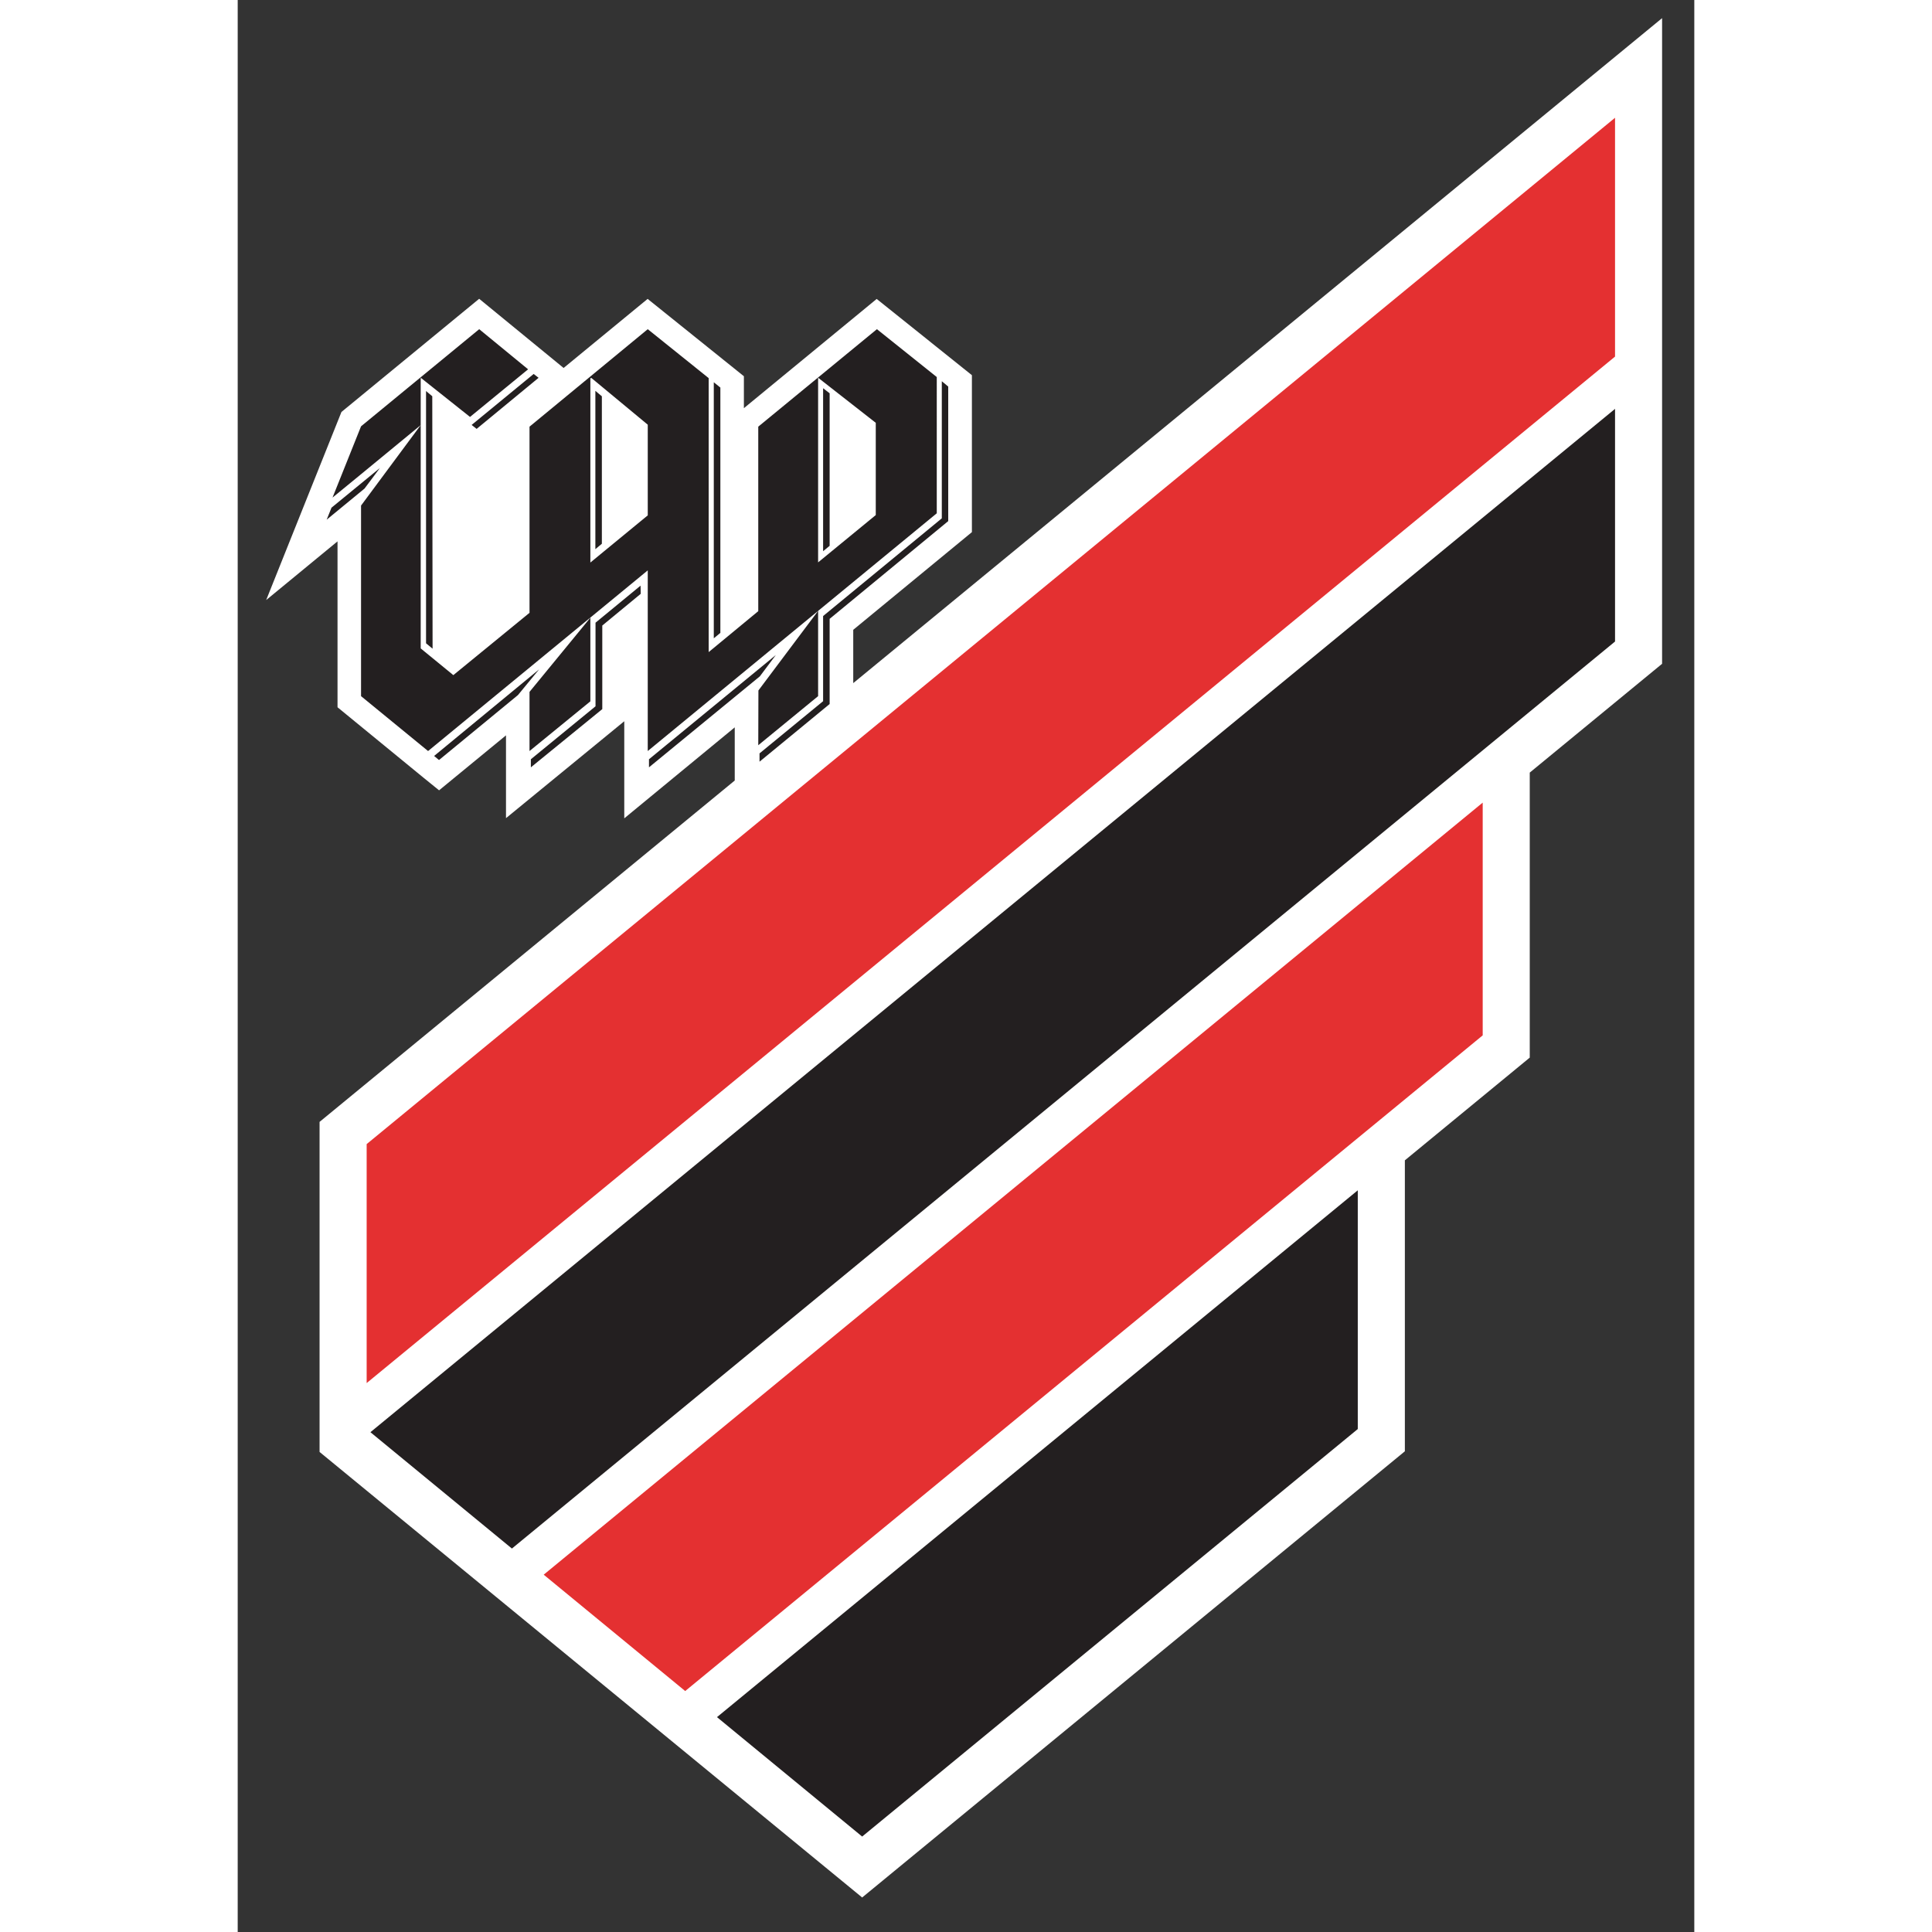 <svg id="Layer_1" data-name="Layer 1" xmlns="http://www.w3.org/2000/svg" width="30px" height="30px" viewBox="0 0 378.95 502.63"><rect x="0" y="0" width="378.95" height="502.63" fill="#333333" stroke="none"/><defs><style>.cls-1{fill:#fff;}.cls-2{fill:#231f20;}.cls-3{fill:#e43031;}</style></defs><title>Athletico-PR - COM FIO</title><polygon class="cls-1" points="160.14 177.72 160.14 163.85 191.01 138.44 191.01 97.61 166.24 77.77 131.69 106.19 131.69 97.88 106.65 77.76 84.79 95.73 62.82 77.73 26.99 107.18 7.41 156.11 25.97 140.84 25.97 184 48.38 202.36 52.39 205.61 69.8 191.31 69.8 212.85 100.57 187.64 100.57 212.9 129.31 189.23 129.31 203.06 21.3 291.87 21.3 377.74 162.46 493.65 303.65 377.57 303.65 301.87 336.14 275.15 336.14 201 370.57 172.69 370.57 4.72 160.14 177.72"/><polygon class="cls-2" points="71.34 402.87 358.33 166.9 358.33 106.37 34.53 372.6 71.34 402.87"/><polygon class="cls-3" points="323.9 208.81 323.9 269.36 116.42 439.94 79.61 409.67 323.9 208.81"/><polygon class="cls-3" points="358.33 92.77 358.33 30.64 33.55 297.65 33.55 359.82 358.33 92.77"/><polygon class="cls-2" points="124.69 446.73 162.46 477.8 291.4 371.78 291.4 309.67 124.69 446.73"/><path class="cls-2" d="M154,102.41V142l-1.7,1.4V101l1.7,1.32Zm-103.38.68L49,101.73v65.63l1.7,1.4Zm10.24,7.46L77,97.29l1.28,1L62.16,111.58Zm63-11.1,1.71,1.38v63.82l-1.71,1.41ZM33,127.1l-9.85,8.1,1.25-3.12L37,121.75Zm61.74-24v38.36l-1.69,1.41V101.68Zm90.11-2.53v35L154,161v22.16l-18.24,15V196l16.54-13.58V160.27l30.88-25.42V99.18Zm-49,75.38L107,199.63v-2.1l33-27.12Zm-31-21.46-10,8.25v21.74L76.27,199.63v-2.1l16.82-13.78V162l11.72-9.64Zm30.62,25.14L151,158.93v22.18l-15.57,12.77ZM75.92,180l15.83-19.29v21.75L75.92,195.39ZM166.3,85.64,135.43,111V159l-12.9,10.65V98.37L106.68,85.64,75.92,111v48.43L56.1,175.64l-8.49-6.95V110.6L32.09,131.53v49.58l17.44,14.28,57.15-47v47l75.19-61.85V98.09ZM151,98.27,166,110v24l-15,12.31Zm-59.25.1h.31l14.62,12.12v23.59L91.75,146.35Zm-44.14-.1V110.6L32.09,123.37l-7.42,6.08,7.42-18.54L62.83,85.64,75.55,96.08,60.44,108.47Zm30.8,75.88L51.1,196.67l1.27,1.06,20.54-16.9Z"/></svg>